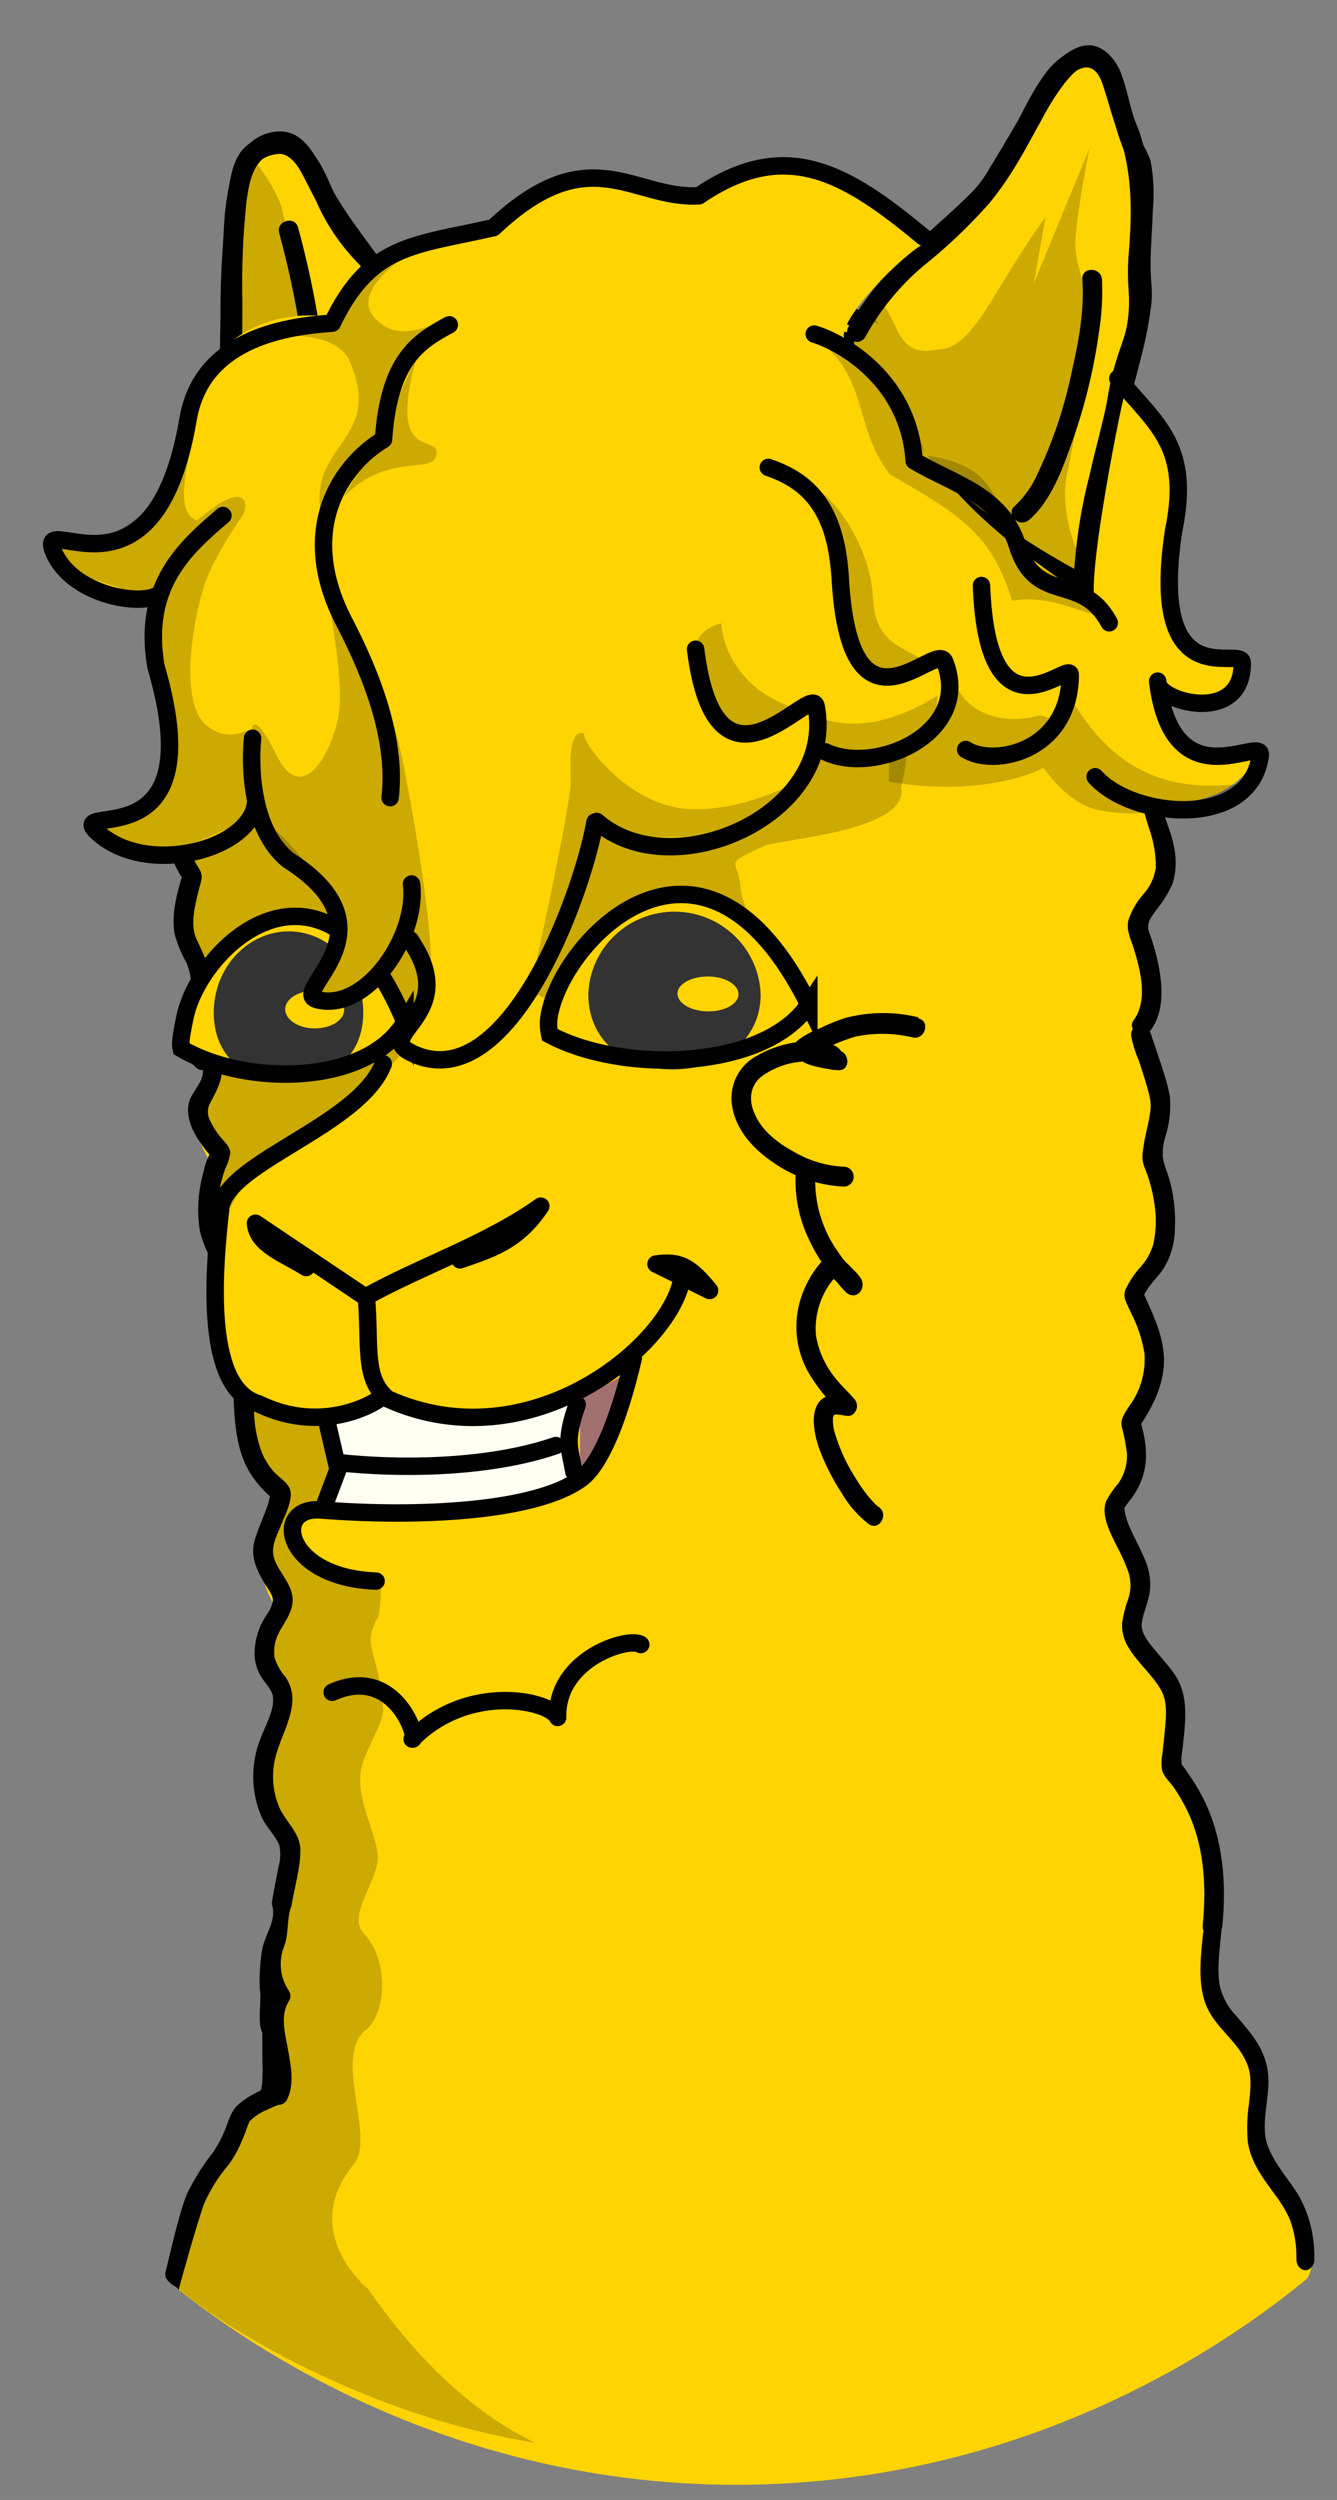 <svg width="23" height="43" viewBox="0 0 23 43" fill="none" xmlns="http://www.w3.org/2000/svg">
<rect x="0" y="0" width="23" height="43" fill="#808080" stroke="none"/>
<path d="M14.518 5.882C15.053 8.738 20.155 10.736 18.717 10.124C18.422 9.761 19.312 6.64 19.312 6.64C19.312 6.64 19.706 5.317 19.632 4.916C19.558 4.515 19.77 2.992 19.578 2.696C19.386 2.4 19.177 1.402 19.108 1.28C19.039 1.159 18.875 0.834 18.578 0.989C18.28 1.144 18.079 1.455 17.971 1.631C17.863 1.808 17.107 3.12 16.949 3.309C16.791 3.498 16.032 4.169 16.032 4.169L14.518 5.882ZM7.064 5.488C6.726 4.918 7.1 5.416 6.644 4.772C6.644 4.772 5.9 4.114 5.648 3.519C5.395 2.925 5.137 2.366 4.68 2.486C4.224 2.607 4.138 2.77 4.038 3.787C3.937 4.804 3.951 7.082 3.951 7.082C3.982 7.075 3.659 7.089 3.887 7.809C4.957 7.042 5.797 6.648 7.064 5.488ZM3.368 12.335C2.796 13.974 3.394 15.752 3.446 17.224C3.071 17.338 3.446 18.049 3.509 18.517C3.186 18.995 3.324 19.477 3.6 19.96C3.406 20.59 3.354 21.23 3.902 21.914C3.72 22.484 3.607 23.039 4.069 23.43C4.11 24.412 4.128 25.421 4.809 25.646C4.578 26.191 4.225 26.671 4.696 27.576C4.507 28.067 4.18 28.538 4.775 29.14C4.618 29.837 4.029 30.252 4.86 31.587L4.849 32.642C4.633 33.237 4.377 33.844 4.497 34.332L4.562 36.069C3.872 36.345 3.346 37.761 2.892 39.238C3.864 40.035 7.55 42.847 12.978 42.736C18.061 42.631 21.478 40.025 22.49 39.19C22.857 38.554 21.885 37.405 21.736 37.218C21.553 35.035 21.305 34.685 20.966 34.385C20.845 32.997 20.797 31.622 20.204 30.141C20.372 29.061 19.803 28.606 19.507 27.921C19.701 26.932 19.387 26.546 19.275 25.92L19.544 24.422C19.956 23.712 19.876 22.942 19.49 22.136C20.285 21.413 19.886 20.603 19.814 19.817C20.064 19.068 19.814 18.37 19.701 17.654C20.171 17.278 19.748 16.619 19.611 16.051C20.297 14.692 19.902 14.229 19.779 13.545C20.014 13.1 20.141 12.352 19.859 12.226L19.24 7.372C16.646 6.006 9.676 2.106 4.326 7.465C4.271 7.449 4.213 7.447 4.157 7.457C3.327 7.622 3.334 10.974 3.368 12.335Z" fill="#FFD401"/>
<path d="M14.354 5.927C14.558 6.982 15.305 7.864 16.085 8.547C16.788 9.155 17.555 9.683 18.373 10.121C18.541 10.213 18.72 10.288 18.884 10.384L19.014 10.072C19.04 10.082 19.084 10.099 19.014 10.072L18.893 10.016C18.881 10.009 18.867 10.003 18.853 9.999C18.809 9.987 18.828 9.967 18.836 10.007C18.856 10.108 18.852 9.996 18.844 10.007C18.836 10.018 18.851 10.041 18.844 9.999C18.844 9.982 18.836 9.966 18.833 9.95C18.829 9.934 18.833 9.977 18.833 9.933C18.833 9.889 18.833 9.85 18.833 9.808C18.833 9.309 18.959 8.803 19.067 8.319C19.232 7.586 19.448 6.869 19.631 6.14C19.71 5.841 19.769 5.537 19.806 5.229C19.833 4.98 19.789 4.807 19.793 4.562C19.793 4.244 19.822 3.926 19.832 3.609C19.858 3.325 19.845 3.04 19.792 2.76C19.755 2.661 19.709 2.566 19.655 2.475C19.598 2.336 19.549 2.193 19.509 2.047C19.431 1.786 19.38 1.511 19.284 1.258C19.188 1.005 18.945 0.724 18.641 0.787C18.277 0.864 18.007 1.251 17.825 1.549C17.553 1.995 17.298 2.451 17.023 2.894C16.934 3.057 16.822 3.205 16.69 3.335C16.484 3.539 16.269 3.733 16.053 3.925L15.915 4.048C15.751 4.194 15.991 4.434 16.155 4.29C16.318 4.145 16.453 4.023 16.6 3.888C16.788 3.732 16.962 3.559 17.117 3.369C17.417 2.928 17.695 2.472 17.949 2.003C18.055 1.803 18.176 1.613 18.312 1.433C18.399 1.328 18.606 1.074 18.763 1.118C18.858 1.145 18.922 1.279 18.963 1.36C18.963 1.371 18.954 1.331 18.963 1.375L18.98 1.426C19.001 1.49 19.018 1.554 19.036 1.618C19.076 1.767 19.117 1.916 19.16 2.064C19.203 2.212 19.254 2.383 19.315 2.537C19.34 2.599 19.366 2.662 19.396 2.721C19.407 2.741 19.419 2.759 19.429 2.777C19.449 2.814 19.429 2.777 19.443 2.804C19.527 3.041 19.491 3.343 19.483 3.589C19.473 3.908 19.449 4.226 19.444 4.545C19.444 4.783 19.481 4.962 19.461 5.186C19.426 5.481 19.369 5.773 19.289 6.06C19.112 6.769 18.901 7.467 18.741 8.18C18.611 8.684 18.526 9.199 18.486 9.718C18.466 9.877 18.489 10.04 18.554 10.187C18.612 10.285 18.75 10.318 18.85 10.362C18.873 10.373 18.897 10.384 18.922 10.393C19.102 10.465 19.214 10.176 19.051 10.081C18.927 10.009 18.791 9.952 18.665 9.885C18.336 9.711 18.015 9.523 17.702 9.323C16.851 8.78 16.025 8.14 15.401 7.335C15.046 6.898 14.798 6.383 14.677 5.831C14.635 5.615 14.309 5.706 14.351 5.922L14.354 5.927Z" fill="black"/>
<path d="M7.209 5.402C7.165 5.328 7.121 5.254 7.082 5.175C7.082 5.167 7.057 5.117 7.065 5.142C7.073 5.167 7.065 5.132 7.065 5.127C7.049 5.074 7.027 5.024 6.997 4.978C6.927 4.856 6.844 4.741 6.751 4.636C6.671 4.554 6.585 4.479 6.503 4.397C6.214 4.121 5.974 3.796 5.796 3.437C5.632 3.068 5.458 2.565 5.076 2.371C4.823 2.242 4.487 2.319 4.269 2.485C4.05 2.65 3.987 2.928 3.945 3.183C3.84 3.929 3.789 4.683 3.793 5.437C3.783 5.988 3.778 6.541 3.782 7.093C3.782 7.119 3.788 7.145 3.8 7.168C3.812 7.191 3.828 7.212 3.849 7.228C3.87 7.244 3.894 7.255 3.919 7.26C3.944 7.265 3.971 7.264 3.996 7.258C4.01 7.253 4.024 7.247 4.038 7.239C4.065 7.222 4.088 7.197 4.102 7.167C4.116 7.137 4.121 7.104 4.117 7.071C4.113 7.038 4.099 7.007 4.078 6.981C4.057 6.956 4.029 6.937 3.998 6.927C3.876 6.892 3.855 6.93 3.801 7.028C3.675 7.255 3.653 7.634 3.723 7.865C3.73 7.89 3.743 7.913 3.76 7.932C3.778 7.952 3.799 7.967 3.823 7.977C3.847 7.987 3.873 7.991 3.899 7.989C3.925 7.988 3.95 7.98 3.972 7.967C4.472 7.607 4.994 7.284 5.502 6.942C6.093 6.542 6.655 6.1 7.183 5.618C7.346 5.471 7.105 5.229 6.944 5.376C6.428 5.847 5.878 6.28 5.299 6.67C4.801 7.012 4.284 7.325 3.801 7.677L4.049 7.778C3.984 7.62 3.964 7.448 3.989 7.279C3.981 7.308 4.005 7.252 4.006 7.25C4.006 7.273 4.017 7.25 3.99 7.265C4.013 7.251 4.024 7.265 3.981 7.265C4.031 7.257 3.901 7.265 3.908 7.265L3.867 6.952L3.906 6.937L4.123 7.088C4.116 6.009 4.106 4.924 4.204 3.844C4.233 3.54 4.237 3.161 4.379 2.883C4.409 2.816 4.46 2.762 4.525 2.729C4.615 2.676 4.718 2.648 4.823 2.647C4.982 2.66 5.096 2.817 5.176 2.942C5.288 3.128 5.385 3.322 5.467 3.523C5.634 3.886 5.861 4.217 6.137 4.504C6.242 4.618 6.351 4.732 6.464 4.834C6.547 4.92 6.621 5.015 6.683 5.118C6.697 5.142 6.712 5.166 6.728 5.188C6.744 5.211 6.751 5.24 6.739 5.207C6.727 5.173 6.739 5.217 6.739 5.227C6.784 5.35 6.845 5.467 6.919 5.574C7.031 5.762 7.323 5.59 7.209 5.402Z" fill="black"/>
<path d="M18.74 2.554L17.785 4.873L17.986 3.734C17.07 4.986 16.755 6.011 16.126 6.011C15.371 6.18 15.474 5.423 15.085 5.129L14.521 5.86C15.175 8.075 16.725 9.097 18.562 10.056L18.724 9.797C18.368 9.342 18.237 8.525 18.375 8.074C18.392 7.942 18.894 5.539 18.894 5.539C18.894 5.539 18.48 4.633 18.498 4.162C18.516 3.69 18.74 2.554 18.74 2.554ZM4.364 2.789C4.356 2.789 4.351 2.796 4.349 2.809C3.929 3.777 3.966 7.781 3.989 7.685C4.127 7.55 4.279 7.443 4.437 7.348C4.612 7.243 4.795 7.044 4.974 6.945C5.178 6.832 5.489 6.596 5.665 6.426C5.546 5.977 4.924 3.935 4.853 3.608C4.794 3.335 4.435 2.787 4.364 2.789ZM6.294 34.917C6.616 34.659 6.73 33.765 6.251 33.246C5.956 32.926 6.568 32.286 6.495 31.859C6.426 31.457 6.177 31.003 6.197 30.571C6.216 30.157 6.543 29.8 6.593 29.417C6.511 28.326 6.201 28.35 6.511 27.8C6.685 26.919 6.234 26.131 6.312 25.636C6.862 25.067 7.505 24.649 6.55 23.51C6.479 23.442 6.651 22.972 6.354 22.787C5.79 22.437 5.517 20.011 5.804 19.442C5.951 19.152 6.932 18.064 7.418 17.625C7.566 17.493 7.566 17.344 7.663 17.217C8.398 16.827 9.507 16.982 9.958 17.624C10.122 17.775 11.125 17.65 11.353 17.624C11.642 17.593 13.107 17.458 13.326 17.245C13.582 16.997 12.774 15.764 12.74 15.261C12.706 14.757 12.394 14.896 13.181 14.535C13.762 14.4 15.582 14.253 15.507 13.568C15.442 13.597 15.791 12.847 15.427 12.224C14.186 10.077 3.25 7.431 3.436 12.242C3.085 12.624 3.197 14.848 3.199 14.618C3.199 14.33 2.943 15.802 3.593 16.815C3.706 17 3.351 17.221 3.316 17.437C3.259 17.796 3.57 18.053 3.584 18.374C3.597 18.648 3.347 18.889 3.375 19.172C3.398 19.399 3.713 19.542 3.713 19.764C3.713 20.177 3.52 20.536 3.481 20.972C3.436 21.47 4.011 21.894 4.044 21.883C4.359 21.821 3.741 22.472 3.785 22.823C3.823 23.124 4.095 23.324 4.134 23.609C4.176 23.929 4.15 24.65 4.269 24.961C4.375 25.24 4.208 25.224 4.645 25.51C5.083 25.796 4.431 26.421 4.468 26.876C4.486 27.11 4.72 27.251 4.741 27.462C4.769 27.732 4.441 28.044 4.456 28.363C4.47 28.657 4.762 28.888 4.771 29.145C4.782 29.512 4.451 29.893 4.439 30.284C4.422 30.833 4.742 31.233 4.862 31.736C4.944 32.088 5.057 32.432 4.851 32.734C4.644 33.036 4.801 32.881 4.512 33.63C4.512 33.63 4.455 34.649 4.57 35.82C4.435 36.311 4.444 36.176 4.444 36.176L3.904 36.586L3.746 37.383C3.605 37.352 2.836 38.58 2.891 39.215C3.812 40.067 6.395 41.574 9.205 42.015C8.161 41.52 7.168 40.583 6.337 39.376C6.337 39.376 5.118 38.395 6.09 37.221C6.467 36.766 5.718 35.375 6.294 34.913V34.917Z" fill="black" fill-opacity="0.2"/>
<path d="M5.498 5.639C5.406 5.058 5.283 4.483 5.129 3.916C5.075 3.704 4.748 3.794 4.803 4.007C4.957 4.574 5.08 5.148 5.171 5.729C5.184 5.772 5.213 5.807 5.252 5.829C5.291 5.85 5.337 5.855 5.379 5.843C5.422 5.83 5.458 5.801 5.48 5.762C5.502 5.723 5.508 5.677 5.498 5.633V5.639Z" fill="black"/>
<path d="M6.764 4.801C6.442 4.286 6.037 3.828 5.737 3.299C5.521 2.915 5.319 2.216 4.766 2.262C4.315 2.301 4.073 2.659 3.97 3.068C3.832 3.62 3.837 4.207 3.834 4.776C3.828 5.564 3.843 6.353 3.766 7.138C3.745 7.357 4.083 7.356 4.104 7.138C4.168 6.497 4.169 5.851 4.17 5.202C4.156 4.634 4.178 4.066 4.236 3.5C4.277 3.195 4.328 2.807 4.63 2.658C4.667 2.634 4.709 2.618 4.753 2.611C4.797 2.605 4.842 2.608 4.885 2.621C4.928 2.633 4.967 2.655 5.001 2.684C5.035 2.713 5.062 2.749 5.081 2.79C5.208 2.99 5.306 3.211 5.419 3.418C5.725 3.971 6.144 4.444 6.478 4.979C6.59 5.164 6.887 4.992 6.77 4.807L6.764 4.801Z" fill="black"/>
<path d="M17.697 8.948C18.081 8.626 18.281 8.056 18.443 7.601C18.662 6.987 18.817 6.353 18.906 5.708C18.954 5.41 18.971 5.107 18.957 4.806C18.94 4.588 18.602 4.586 18.619 4.806C18.658 5.343 18.552 5.894 18.433 6.415C18.309 7.009 18.115 7.587 17.855 8.135C17.763 8.35 17.627 8.544 17.457 8.704C17.29 8.844 17.53 9.086 17.697 8.946V8.948Z" fill="black"/>
<path d="M11.91 4.59C11.426 4.377 10.756 4.443 10.219 4.493C9.496 4.561 8.775 4.696 8.069 4.897C7.74 4.983 7.419 5.1 7.111 5.245C6.891 5.356 7.02 5.669 7.242 5.557C7.786 5.285 8.401 5.141 8.989 5.023C9.656 4.876 10.332 4.802 11.003 4.8C11.263 4.791 11.657 4.784 11.89 4.87C12.101 4.964 12.119 4.684 11.908 4.591L11.91 4.59Z" fill="black"/>
<path d="M15.127 5.592C14.743 5.219 14.082 5.041 13.553 4.895C12.841 4.699 12.107 4.567 11.362 4.502C11.018 4.465 10.669 4.46 10.323 4.485C10.073 4.51 10.082 4.848 10.334 4.823C10.951 4.764 11.588 4.849 12.19 4.949C12.878 5.051 13.548 5.224 14.186 5.463C14.437 5.548 14.524 5.513 14.714 5.677C14.881 5.84 15.054 5.493 14.887 5.331L15.127 5.592Z" fill="black"/>
<path d="M18.928 10.051C18.88 9.567 18.966 9.063 19.04 8.587C19.124 8.077 19.234 7.573 19.351 7.071C19.41 6.811 19.443 6.548 19.523 6.292C19.577 6.118 19.647 5.95 19.691 5.771C19.74 5.562 19.762 5.347 19.755 5.132C19.755 4.976 19.726 4.819 19.726 4.663C19.726 4.465 19.762 4.261 19.772 4.062C19.808 3.419 19.799 2.736 19.547 2.134C19.391 1.766 19.361 1.276 19.072 0.98C18.725 0.621 18.241 0.921 17.999 1.243C17.643 1.715 17.443 2.293 17.124 2.79C16.756 3.359 16.268 3.815 15.753 4.243C15.282 4.626 14.888 5.097 14.591 5.629C14.571 5.668 14.566 5.714 14.578 5.756C14.59 5.799 14.617 5.835 14.655 5.857C14.693 5.879 14.738 5.886 14.78 5.876C14.823 5.865 14.86 5.838 14.883 5.801C15.135 5.339 15.469 4.928 15.868 4.588C16.275 4.264 16.655 3.905 17.002 3.515C17.413 3.025 17.694 2.473 17.991 1.909C18.089 1.702 18.216 1.509 18.367 1.336C18.462 1.238 18.639 1.109 18.781 1.181C18.923 1.254 18.969 1.455 19.012 1.586C19.074 1.779 19.125 1.98 19.196 2.169C19.427 2.738 19.471 3.326 19.444 3.94C19.437 4.112 19.425 4.282 19.41 4.456C19.4 4.641 19.402 4.827 19.416 5.012C19.432 5.221 19.419 5.432 19.38 5.638C19.343 5.804 19.279 5.963 19.227 6.124C19.151 6.356 19.093 6.594 19.055 6.835C19.016 7.083 18.942 7.329 18.893 7.577C18.83 7.869 18.774 8.163 18.725 8.46C18.639 8.977 18.539 9.53 18.589 10.055C18.611 10.271 18.949 10.274 18.928 10.055V10.051Z" fill="black"/>
<path d="M3.175 12.426C3.196 12.654 3.108 12.889 3.038 13.109C2.948 13.351 2.881 13.602 2.839 13.857C2.79 14.329 2.915 14.803 3.191 15.187L3.147 15.02C3.048 15.351 2.944 15.715 3.003 16.064C3.05 16.237 3.119 16.404 3.208 16.56C3.244 16.645 3.268 16.733 3.28 16.824C3.294 16.938 3.234 16.968 3.181 17.077C3.135 17.17 3.1 17.267 3.076 17.367C3.036 17.543 3.042 17.725 3.092 17.898C3.142 18.07 3.235 18.227 3.361 18.353C3.515 18.51 3.754 18.267 3.6 18.111C3.533 18.046 3.479 17.967 3.442 17.88C3.405 17.793 3.385 17.699 3.385 17.604C3.389 17.481 3.419 17.36 3.473 17.25C3.536 17.116 3.635 17.022 3.622 16.868C3.599 16.592 3.489 16.39 3.378 16.148C3.253 15.872 3.378 15.477 3.458 15.163C3.495 15.016 3.436 14.967 3.368 14.847C3.311 14.739 3.268 14.624 3.241 14.505C3.185 14.316 3.178 14.116 3.187 13.919C3.224 13.41 3.557 12.946 3.509 12.426C3.491 12.208 3.153 12.207 3.171 12.426H3.175Z" fill="black"/>
<path d="M3.901 6.986C3.887 7.214 3.765 7.434 3.663 7.641C3.538 7.867 3.435 8.105 3.356 8.351C3.236 8.81 3.29 9.297 3.506 9.718L3.487 9.547C3.34 9.859 3.183 10.204 3.189 10.557C3.21 10.736 3.253 10.911 3.318 11.079C3.341 11.168 3.351 11.259 3.35 11.351C3.347 11.465 3.283 11.486 3.214 11.586C3.156 11.671 3.106 11.762 3.067 11.858C3.002 12.025 2.981 12.206 3.004 12.384C3.028 12.562 3.096 12.731 3.203 12.874C3.331 13.053 3.604 12.848 3.475 12.671C3.418 12.596 3.376 12.51 3.353 12.419C3.329 12.327 3.495 12.478 3.508 12.384C3.36 12.075 3.407 11.902 3.477 11.801C3.56 11.677 3.672 11.6 3.682 11.444C3.7 11.168 3.621 10.953 3.548 10.696C3.465 10.405 3.648 10.033 3.774 9.734C3.832 9.594 3.78 9.537 3.731 9.409C3.691 9.294 3.666 9.174 3.656 9.052C3.63 8.856 3.652 8.658 3.691 8.464C3.743 8.232 3.912 8.11 3.937 7.983C3.965 7.835 3.848 7.684 3.879 7.406C3.879 7.118 3.911 6.766 3.897 6.985L3.901 6.986Z" fill="black"/>
<path d="M13.689 20.16C13.664 20.564 13.744 20.967 13.921 21.33C14.004 21.51 14.107 21.68 14.229 21.836C14.287 21.909 14.348 21.979 14.414 22.045C14.441 22.079 14.474 22.107 14.511 22.13C14.544 22.144 14.511 22.171 14.511 22.099L14.595 21.951H14.764C14.813 21.974 14.777 21.959 14.75 21.928C14.723 21.897 14.695 21.861 14.665 21.828C14.606 21.755 14.536 21.692 14.457 21.642C14.411 21.612 14.357 21.599 14.303 21.604C14.249 21.61 14.198 21.634 14.159 21.672C14.039 21.802 13.939 21.951 13.864 22.112C13.74 22.366 13.685 22.649 13.704 22.931C13.724 23.214 13.818 23.486 13.977 23.719C14.083 23.883 14.206 24.036 14.343 24.175C14.372 24.214 14.406 24.25 14.444 24.28C14.388 24.25 14.49 24.176 14.519 24.136C14.621 23.998 14.643 24.017 14.537 23.997C14.485 23.988 14.432 23.983 14.379 23.985C13.871 24.011 13.979 24.617 14.102 24.942C14.202 25.205 14.331 25.457 14.486 25.692C14.605 25.895 14.761 26.073 14.946 26.216C15.127 26.339 15.296 26.043 15.117 25.921C15.09 25.903 15.065 25.881 15.043 25.857C15.004 25.817 14.966 25.774 14.931 25.731C14.854 25.634 14.783 25.533 14.72 25.427C14.57 25.195 14.453 24.944 14.371 24.681C14.34 24.59 14.326 24.494 14.328 24.397C14.331 24.374 14.339 24.351 14.351 24.331C14.341 24.349 14.351 24.331 14.373 24.331C14.385 24.329 14.396 24.329 14.407 24.331C14.428 24.332 14.45 24.334 14.47 24.338C14.537 24.347 14.596 24.37 14.659 24.338C14.682 24.323 14.702 24.302 14.716 24.278C14.731 24.254 14.739 24.227 14.742 24.199C14.744 24.171 14.74 24.142 14.729 24.116C14.719 24.09 14.703 24.066 14.682 24.047C14.579 23.927 14.457 23.82 14.361 23.693C14.194 23.486 14.083 23.238 14.037 22.975C14.021 22.799 14.04 22.621 14.093 22.452C14.146 22.284 14.232 22.127 14.345 21.993C14.366 21.97 14.386 21.945 14.403 21.919C14.432 21.863 14.354 21.942 14.322 21.952C14.289 21.962 14.28 21.928 14.306 21.962C14.315 21.975 14.376 22.028 14.404 22.058C14.45 22.119 14.501 22.176 14.555 22.23C14.727 22.377 14.902 22.175 14.817 22.002C14.765 21.921 14.7 21.85 14.625 21.791C14.545 21.71 14.473 21.621 14.411 21.526C14.134 21.134 13.998 20.657 14.027 20.176C14.049 19.958 13.71 19.959 13.689 20.176V20.16Z" fill="black"/>
<path d="M15.803 17.499C15.388 17.397 14.955 17.4 14.542 17.509C14.39 17.558 14.242 17.618 14.099 17.69C13.966 17.738 13.841 17.806 13.727 17.892C13.523 18.089 13.767 18.27 13.953 18.323C14.104 18.366 14.259 18.394 14.415 18.407C14.635 18.427 14.626 18.092 14.415 18.065C14.391 18.065 14.367 18.065 14.343 18.058L14.512 18.229C14.512 17.945 14.156 17.904 13.948 17.908C13.624 17.911 13.306 17.997 13.024 18.158C12.878 18.234 12.759 18.352 12.681 18.498C12.603 18.643 12.57 18.809 12.587 18.974C12.636 19.4 12.926 19.732 13.264 19.969C13.63 20.235 14.066 20.389 14.517 20.41C14.561 20.41 14.604 20.392 14.636 20.36C14.668 20.328 14.686 20.284 14.686 20.239C14.686 20.194 14.668 20.15 14.636 20.118C14.604 20.086 14.561 20.068 14.517 20.068C14.22 20.054 13.93 19.969 13.672 19.82C13.395 19.671 13.108 19.457 12.982 19.158C12.879 18.93 12.895 18.684 13.095 18.519C13.291 18.376 13.522 18.288 13.763 18.263C13.869 18.248 13.976 18.245 14.082 18.254C14.105 18.254 14.126 18.263 14.149 18.267C14.171 18.272 14.211 18.28 14.176 18.274C14.209 18.274 14.186 18.288 14.183 18.274C14.183 18.274 14.168 18.221 14.168 18.232C14.169 18.277 14.187 18.32 14.219 18.352C14.25 18.384 14.293 18.402 14.337 18.403C14.361 18.403 14.386 18.403 14.409 18.41V18.068C14.4 18.069 14.391 18.069 14.382 18.068C14.337 18.05 14.382 18.068 14.343 18.068C14.271 18.057 14.2 18.044 14.129 18.028L14.016 18.001C14 17.995 13.983 17.991 13.969 17.984C13.954 17.977 13.98 17.977 13.955 17.984C13.93 17.991 13.955 17.948 13.955 17.984C13.964 17.993 13.971 18.004 13.975 18.017C13.979 18.029 13.979 18.043 13.976 18.056C13.984 18.073 13.986 18.092 13.982 18.111C13.978 18.129 13.968 18.146 13.954 18.158C13.954 18.158 13.954 18.158 13.966 18.151C13.993 18.142 14.018 18.13 14.042 18.115C14.257 17.995 14.483 17.9 14.718 17.829C15.044 17.762 15.381 17.767 15.705 17.845C15.917 17.888 16.008 17.558 15.795 17.516L15.803 17.499Z" fill="black"/>
<path d="M5.012 32.791C5.062 32.479 5.162 32.158 5.168 31.84C5.173 31.522 4.908 31.338 4.797 31.07C4.684 30.792 4.667 30.485 4.746 30.195C4.804 29.978 4.908 29.777 4.971 29.562C5.05 29.306 5.066 29.075 4.912 28.846C4.829 28.751 4.765 28.641 4.726 28.521C4.703 28.389 4.721 28.254 4.775 28.132C4.864 27.929 5.035 27.756 5.035 27.519C5.035 27.263 4.809 27.057 4.724 26.829C4.64 26.601 4.771 26.402 4.847 26.203C4.91 26.044 5.044 25.796 4.989 25.616C4.954 25.502 4.779 25.396 4.7 25.303C4.622 25.212 4.558 25.109 4.51 24.999C4.423 24.772 4.376 24.532 4.37 24.289C4.36 24.147 4.355 24.002 4.348 23.858C4.352 23.701 4.337 23.544 4.305 23.39C4.231 23.139 3.961 22.971 3.967 22.696C3.969 22.541 4.016 22.391 4.101 22.263C4.175 22.149 4.305 22.064 4.232 21.914C4.195 21.854 4.154 21.797 4.108 21.744C4.021 21.631 3.943 21.511 3.874 21.386C3.713 21.08 3.722 20.695 3.799 20.361C3.819 20.276 3.844 20.191 3.872 20.109C3.916 20.023 3.946 19.93 3.962 19.834C3.962 19.738 3.883 19.665 3.826 19.596C3.737 19.497 3.664 19.385 3.609 19.264C3.587 19.221 3.576 19.172 3.576 19.123C3.576 19.075 3.587 19.026 3.609 18.983C3.742 18.736 3.91 18.443 3.758 18.166C3.652 17.974 3.36 18.146 3.466 18.338C3.572 18.531 3.314 18.766 3.261 18.926C3.181 19.17 3.298 19.441 3.436 19.638C3.494 19.727 3.56 19.812 3.633 19.889C3.671 19.929 3.633 19.896 3.633 19.895L3.64 19.905C3.622 19.825 3.606 19.819 3.592 19.886C3.55 19.967 3.52 20.055 3.504 20.146C3.408 20.475 3.385 20.823 3.437 21.163C3.499 21.43 3.622 21.68 3.797 21.89C3.824 21.927 3.893 22.06 3.935 22.078V21.919L3.907 21.952C3.878 21.983 3.852 22.018 3.829 22.055C3.781 22.126 3.741 22.202 3.71 22.282C3.646 22.424 3.618 22.579 3.63 22.734C3.641 22.889 3.69 23.038 3.774 23.168C3.846 23.259 3.91 23.356 3.967 23.458C4.024 23.583 4.004 23.767 4.011 23.905C4.036 24.418 4.042 24.971 4.349 25.406C4.419 25.506 4.498 25.598 4.586 25.682C4.613 25.71 4.643 25.736 4.674 25.761L4.659 25.693C4.659 25.712 4.659 25.715 4.659 25.701C4.64 25.748 4.627 25.796 4.62 25.846C4.549 26.065 4.445 26.273 4.381 26.494C4.303 26.758 4.41 26.994 4.542 27.22C4.591 27.304 4.689 27.418 4.695 27.52C4.683 27.61 4.647 27.695 4.593 27.766C4.452 27.971 4.377 28.215 4.379 28.464C4.384 28.608 4.429 28.747 4.509 28.865C4.57 28.96 4.679 29.066 4.695 29.181C4.726 29.409 4.567 29.68 4.489 29.884C4.378 30.155 4.336 30.45 4.366 30.741C4.385 30.929 4.435 31.112 4.515 31.282C4.597 31.444 4.74 31.575 4.806 31.743C4.831 31.869 4.825 31.999 4.788 32.121C4.753 32.316 4.711 32.51 4.68 32.705C4.647 32.92 4.972 33.013 5.006 32.796L5.012 32.791Z" fill="black"/>
<path d="M19.458 17.811C19.486 17.957 19.53 18.101 19.59 18.238C19.657 18.443 19.727 18.649 19.776 18.858C19.8 18.958 19.803 19.062 19.782 19.162C19.755 19.357 19.692 19.546 19.67 19.741C19.654 19.818 19.65 19.897 19.659 19.974C19.68 20.077 19.735 20.182 19.764 20.283C19.822 20.468 19.86 20.659 19.877 20.852C19.892 21.036 19.88 21.22 19.841 21.399C19.797 21.552 19.717 21.692 19.608 21.807C19.518 21.908 19.443 22.021 19.382 22.142C19.361 22.175 19.348 22.214 19.345 22.253C19.341 22.293 19.347 22.333 19.362 22.37C19.387 22.439 19.425 22.507 19.455 22.577C19.57 22.797 19.649 23.035 19.689 23.281C19.708 23.545 19.649 23.81 19.52 24.04C19.45 24.176 19.269 24.359 19.294 24.518C19.336 24.679 19.368 24.843 19.389 25.009C19.394 25.187 19.343 25.363 19.242 25.511C19.16 25.605 19.089 25.708 19.03 25.818C18.934 26.065 19.108 26.381 19.215 26.598C19.295 26.744 19.362 26.897 19.417 27.054C19.462 27.205 19.458 27.367 19.405 27.515C19.356 27.649 19.322 27.788 19.303 27.929C19.298 28.078 19.34 28.226 19.423 28.35C19.582 28.613 19.827 28.806 19.979 29.078C20.091 29.282 20.058 29.561 20.037 29.785C20.026 29.913 20.01 30.039 19.997 30.167C19.978 30.258 19.977 30.352 19.991 30.445C20.019 30.558 20.136 30.661 20.2 30.753C20.272 30.86 20.338 30.972 20.397 31.087C20.718 31.714 20.758 32.431 20.69 33.123C20.67 33.342 21.008 33.341 21.028 33.123C21.099 32.39 21.042 31.643 20.718 30.973C20.654 30.842 20.582 30.715 20.501 30.594C20.462 30.537 20.423 30.48 20.388 30.427C20.368 30.398 20.346 30.37 20.323 30.343C20.278 30.3 20.336 30.357 20.323 30.375C20.328 30.337 20.328 30.299 20.323 30.261C20.323 30.2 20.336 30.137 20.343 30.076C20.36 29.925 20.378 29.774 20.386 29.62C20.402 29.306 20.371 29.024 20.183 28.765C20.07 28.609 19.937 28.47 19.818 28.319C19.726 28.205 19.62 28.064 19.642 27.908C19.67 27.727 19.755 27.557 19.78 27.374C19.802 27.181 19.77 26.986 19.689 26.81C19.616 26.63 19.518 26.461 19.44 26.283C19.4 26.198 19.37 26.108 19.352 26.016C19.352 26 19.336 25.902 19.337 25.959C19.337 25.926 19.337 25.959 19.337 25.946C19.374 25.887 19.415 25.831 19.459 25.778C19.528 25.687 19.584 25.587 19.627 25.481C19.77 25.139 19.717 24.761 19.609 24.417L19.592 24.549C19.844 24.179 20.059 23.752 20.019 23.286C19.986 22.895 19.804 22.54 19.645 22.187L19.662 22.32C19.732 22.128 19.902 21.987 20.015 21.822C20.14 21.619 20.207 21.385 20.211 21.145C20.226 20.875 20.199 20.604 20.132 20.342C20.098 20.203 20.035 20.069 20.006 19.93C19.993 19.799 20.009 19.666 20.051 19.542C20.119 19.321 20.144 19.089 20.125 18.858C20.1 18.725 20.066 18.594 20.024 18.465C19.976 18.311 19.925 18.158 19.874 18.01C19.856 17.954 19.837 17.896 19.817 17.842C19.809 17.817 19.79 17.719 19.799 17.807C19.778 17.59 19.44 17.587 19.461 17.807L19.458 17.811Z" fill="#229AC0"/>
<path d="M4.686 32.765C4.743 33.053 4.603 33.184 4.521 33.483C4.48 33.64 4.448 34.087 4.474 34.246C4.5 34.406 4.424 34.821 4.513 34.956V35.301C4.513 35.647 4.523 35.757 4.57 36.05C4.609 36.286 4.75 35.709 4.636 35.939L4.783 35.853C4.397 35.257 4.57 35.762 4.485 35.957C4.352 36.017 4.228 36.093 4.114 36.185C3.982 36.299 3.947 36.432 3.889 36.588C3.833 36.738 3.76 36.88 3.671 37.013C3.496 37.234 3.345 37.473 3.22 37.727C3.081 38.056 2.929 38.76 2.841 39.105C2.841 39.278 3.072 39.336 3.072 39.393C3.15 39.086 3.399 38.221 3.504 37.923C3.61 37.674 3.753 37.444 3.929 37.239C4.001 37.142 4.062 37.039 4.114 36.93C4.152 36.848 4.187 36.763 4.22 36.679C4.24 36.613 4.265 36.548 4.294 36.486C4.381 36.4 4.484 36.333 4.597 36.288C4.643 36.266 4.689 36.243 4.738 36.224C4.754 36.217 4.774 36.212 4.789 36.204C4.847 36.204 4.805 36.196 4.789 36.204C4.819 36.205 4.848 36.197 4.874 36.182C4.899 36.168 4.92 36.146 4.935 36.12C5.069 35.849 5.006 35.541 4.955 35.257C4.908 34.995 4.811 34.657 4.972 34.418C4.988 34.392 4.996 34.363 4.996 34.332C4.996 34.302 4.988 34.272 4.972 34.246C4.899 34.139 4.852 34.016 4.836 33.887C4.819 33.757 4.834 33.626 4.878 33.504C4.976 33.271 4.928 32.996 5.01 32.788C4.974 32.592 4.89 32.83 4.878 32.788C4.867 32.745 4.978 32.541 4.94 32.518C4.903 32.496 5.086 32.581 5.043 32.591C5.001 32.601 4.964 32.628 4.94 32.666L4.686 32.765Z" fill="black"/>
<path d="M19.729 12.19C19.726 12.49 19.738 12.864 19.665 13.18C19.626 13.319 19.61 13.464 19.617 13.609C19.647 13.83 19.699 14.048 19.771 14.259C19.846 14.471 19.884 14.693 19.884 14.918C19.86 15.096 19.781 15.262 19.658 15.393C19.548 15.52 19.464 15.669 19.411 15.83C19.372 16.004 19.452 16.152 19.504 16.314C19.617 16.683 19.754 17.203 19.504 17.544C19.373 17.721 19.666 17.886 19.796 17.717C20.033 17.399 19.999 16.954 19.927 16.587C19.888 16.4 19.835 16.216 19.769 16.037C19.712 15.883 19.799 15.779 19.89 15.653C20.006 15.513 20.102 15.356 20.175 15.189C20.235 14.982 20.241 14.762 20.193 14.552C20.13 14.182 19.844 13.746 19.959 13.4C20.132 13.054 19.958 12.846 20.017 12.478C19.786 11.729 19.436 11.851 19.613 12.075L19.729 12.19Z" fill="black"/>
<path d="M19.106 6.998C19.156 7.351 19.008 7.766 18.973 8.15C18.95 8.32 18.955 8.493 18.989 8.662C19.064 8.916 19.166 9.162 19.291 9.397C19.419 9.631 19.504 9.885 19.543 10.148C19.544 10.362 19.477 10.571 19.35 10.746C19.238 10.916 19.419 11.185 19.383 11.383C19.365 11.595 19.232 11.671 19.322 11.855C19.524 12.267 19.844 12.824 19.671 13.285C19.864 13.675 19.793 13.669 19.922 13.448C20.156 13.032 20.038 12.516 19.886 12.099C19.806 11.886 19.783 11.005 19.671 10.807C19.649 10.309 19.583 11.143 19.671 10.979C19.788 10.793 19.885 10.623 19.945 10.414C19.983 10.16 19.952 9.901 19.857 9.664C19.715 9.241 19.29 8.781 19.371 8.355C19.522 7.918 19.458 7.47 19.465 7.028C19.341 6.701 19.108 6.744 19.104 7.004L19.106 6.998Z" fill="black"/>
<path d="M19.458 17.811C19.486 17.958 19.53 18.101 19.59 18.238C19.657 18.443 19.727 18.649 19.776 18.859C19.8 18.958 19.803 19.062 19.782 19.163C19.755 19.358 19.692 19.547 19.67 19.741C19.654 19.818 19.65 19.897 19.659 19.975C19.68 20.077 19.735 20.182 19.764 20.284C19.822 20.469 19.86 20.66 19.877 20.853C19.892 21.036 19.88 21.22 19.841 21.4C19.797 21.553 19.717 21.693 19.608 21.807C19.518 21.909 19.443 22.021 19.382 22.142C19.361 22.176 19.348 22.214 19.345 22.254C19.341 22.293 19.347 22.333 19.362 22.37C19.387 22.439 19.425 22.508 19.455 22.577C19.57 22.798 19.649 23.035 19.689 23.281C19.708 23.546 19.649 23.81 19.52 24.041C19.45 24.176 19.269 24.36 19.294 24.518C19.336 24.68 19.368 24.843 19.389 25.009C19.394 25.188 19.343 25.364 19.242 25.511C19.16 25.605 19.089 25.708 19.03 25.819C18.934 26.066 19.108 26.381 19.215 26.599C19.295 26.745 19.362 26.897 19.417 27.054C19.462 27.206 19.458 27.367 19.405 27.516C19.356 27.649 19.322 27.788 19.303 27.929C19.298 28.079 19.34 28.227 19.423 28.351C19.582 28.614 19.827 28.806 19.979 29.078C20.091 29.282 20.058 29.561 20.037 29.786C20.026 29.913 20.01 30.04 19.997 30.167C19.978 30.259 19.977 30.353 19.991 30.445C20.019 30.559 20.136 30.661 20.2 30.754C20.272 30.861 20.338 30.972 20.397 31.087C20.718 31.715 20.758 32.431 20.69 33.124C20.67 33.342 21.008 33.341 21.028 33.124C21.099 32.39 21.042 31.643 20.718 30.974C20.654 30.842 20.582 30.715 20.501 30.594C20.462 30.537 20.423 30.48 20.388 30.428C20.368 30.399 20.346 30.37 20.323 30.344C20.278 30.3 20.336 30.357 20.323 30.375C20.328 30.338 20.328 30.299 20.323 30.262C20.323 30.2 20.336 30.137 20.343 30.076C20.36 29.926 20.378 29.774 20.386 29.62C20.402 29.306 20.371 29.025 20.183 28.765C20.07 28.609 19.937 28.47 19.818 28.32C19.726 28.206 19.62 28.065 19.642 27.909C19.67 27.727 19.755 27.558 19.78 27.375C19.802 27.182 19.77 26.986 19.689 26.811C19.616 26.631 19.518 26.461 19.44 26.283C19.4 26.198 19.37 26.109 19.352 26.017C19.352 26.001 19.336 25.903 19.337 25.96C19.337 25.927 19.337 25.96 19.337 25.946C19.374 25.888 19.415 25.832 19.459 25.779C19.528 25.688 19.584 25.588 19.627 25.482C19.77 25.14 19.717 24.762 19.609 24.418L19.592 24.55C19.844 24.18 20.059 23.753 20.019 23.287C19.986 22.895 19.804 22.541 19.645 22.188L19.662 22.32C19.732 22.129 19.902 21.987 20.015 21.822C20.14 21.619 20.207 21.385 20.211 21.146C20.226 20.876 20.199 20.605 20.132 20.343C20.098 20.204 20.035 20.07 20.006 19.93C19.993 19.799 20.009 19.667 20.051 19.542C20.119 19.321 20.144 19.089 20.125 18.859C20.1 18.726 20.066 18.594 20.024 18.466C19.976 18.311 19.925 18.158 19.874 18.01C19.856 17.954 19.837 17.896 19.817 17.843C19.809 17.818 19.79 17.72 19.799 17.808C19.778 17.59 19.44 17.588 19.461 17.808L19.458 17.811Z" fill="black"/>
<path d="M20.697 33.239C20.651 33.697 20.581 34.239 20.82 34.634C21.01 34.956 21.351 35.179 21.474 35.556C21.538 35.751 21.507 35.98 21.486 36.181C21.455 36.394 21.447 36.611 21.464 36.826C21.509 37.193 21.748 37.494 21.941 37.76C22.038 37.885 22.121 38.025 22.189 38.175C22.269 38.39 22.308 38.624 22.302 38.86C22.302 38.91 22.318 38.958 22.347 38.993C22.376 39.028 22.415 39.048 22.456 39.048C22.497 39.048 22.536 39.028 22.565 38.993C22.594 38.958 22.61 38.91 22.61 38.86C22.619 38.468 22.523 38.082 22.338 37.76C22.17 37.484 21.955 37.26 21.824 36.95C21.661 36.575 21.849 36.104 21.817 35.7C21.782 35.252 21.518 34.97 21.268 34.674C21.133 34.54 21.033 34.36 20.983 34.156C20.931 33.859 20.983 33.531 21.01 33.232C21.034 32.994 20.726 32.995 20.701 33.232L20.697 33.239Z" fill="black"/>
<path d="M6.967 17.579C6.316 18.676 4.209 18.747 3.098 18.089C2.85 17.096 5.212 13.651 6.967 17.579ZM13.915 17.274C13.164 18.404 10.736 18.477 9.457 17.799C9.17 16.775 11.892 13.229 13.915 17.274Z" fill="#FFD401"/>
<path d="M3.677 17.403C3.669 18.177 4.227 18.602 4.937 18.612C5.647 18.621 6.241 18.207 6.249 17.435C6.257 16.663 5.688 16.029 4.981 16.02C4.274 16.013 3.684 16.631 3.677 17.403ZM10.121 17.092C10.113 17.89 10.739 18.387 11.557 18.395C12.376 18.403 13.076 17.92 13.085 17.124C13.079 16.742 12.922 16.378 12.648 16.108C12.374 15.839 12.005 15.685 11.618 15.681C11.232 15.677 10.859 15.822 10.579 16.086C10.3 16.349 10.135 16.711 10.121 17.092Z" fill="#333333"/>
<path d="M6.967 17.579C6.316 18.676 4.226 18.688 3.116 18.035C3.089 17.927 3.149 17.663 3.179 17.511C3.426 16.258 5.587 14.261 6.967 17.584V17.579ZM13.914 17.274C13.164 18.404 10.736 18.477 9.457 17.799C9.427 17.665 9.429 17.526 9.464 17.393C9.75 16.099 12.115 13.666 13.914 17.279V17.274Z" stroke="black" stroke-width="0.3" stroke-miterlimit="15.12"/>
<path d="M4.906 17.359C4.906 17.538 5.13 17.687 5.41 17.689C5.69 17.691 5.918 17.55 5.921 17.371C5.923 17.192 5.697 17.044 5.417 17.041C5.137 17.037 4.907 17.18 4.906 17.359ZM11.654 17.09C11.654 17.256 11.885 17.393 12.176 17.396C12.468 17.4 12.703 17.267 12.704 17.101C12.705 16.935 12.474 16.798 12.183 16.796C11.893 16.794 11.655 16.925 11.654 17.09Z" fill="#FFD401"/>
<path d="M6.506 18.778C5.986 18.818 4.499 19.917 4.241 20.312C3.394 21.61 3.739 21.565 3.664 21.965C3.992 22.894 3.329 24.097 5.373 24.323C6.058 24.664 5.834 25.724 5.718 25.843C5.465 26.09 4.855 26.147 5.217 26.698C10.887 29.403 13.107 24.357 12.034 21.254C11.249 19.28 8.242 18.647 6.506 18.778Z" fill="#FFD401"/>
<path d="M10.681 23.681C10.748 23.823 10.158 25.39 9.977 25.287V24.06L10.681 23.681Z" fill="#A37070"/>
<path d="M5.534 24.483L5.743 25.281L5.58 26.034C7.133 26.261 9.022 26.043 9.851 25.536L9.875 24.007C8.59 24.663 7.581 24.454 6.61 24.134C6.238 24.347 5.877 24.491 5.534 24.483Z" fill="#FFFFF2"/>
<path d="M9.873 25.318C9.797 24.885 9.708 24.794 9.929 24.16M5.6 25.843L5.815 25.274L5.608 24.383M5.807 25.155C6.827 25.269 8.386 25.269 9.562 24.864M10.894 23.361C10.608 24.587 10.275 25.23 9.993 25.436C9.209 26.006 7.191 26.104 5.524 25.972C4.667 25.903 4.891 27.141 6.47 27.195M6.304 22.325C6.373 23.164 6.245 23.713 6.671 24.062C9.143 25.173 11.587 23.101 11.736 21.957M5.267 21.802C4.909 21.574 4.423 21.416 4.395 21.04L6.286 22.31C7.22 21.786 8.388 21.399 9.303 20.746C8.886 21.377 8.396 21.497 7.914 21.67M6.593 18.299C6.193 19.349 3.942 19.975 3.8 20.757C3.655 22.009 3.539 23.877 4.446 24.145C5.576 24.697 6.504 24.102 6.58 24.02M5.714 29.108C6.814 28.614 7.218 29.957 7.09 29.913C8.062 28.93 9.476 29.256 9.593 29.54C9.565 28.515 10.835 28.147 11.023 28.287M11.285 21.742C11.698 21.685 11.868 21.786 12.207 22.197L11.285 21.742Z" stroke="black" stroke-width="0.3" stroke-linecap="round" stroke-linejoin="round"/>
<path d="M10.214 14.214C10.45 14.328 9.595 17.331 8.356 17.955C8.126 18.069 7.071 18.261 6.927 17.934C7.42 17.712 7.454 15.788 6.992 16.027C6.866 16.587 5.791 17.394 5.525 17.066C5.41 16.871 5.805 15.958 5.791 15.724C5.548 15.142 4.919 14.309 4.37 14.016C3.504 14.763 2.221 14.829 1.7 14.168C2.906 13.436 3.14 14.463 2.59 10.313C1.997 10.224 1.126 10.199 1.021 9.355C3.129 9.616 3.027 7.772 3.757 6.099C4.506 5.2 5.857 5.449 5.645 5.478C6.265 5.672 6.236 6.079 6.337 4.476C6.843 4.211 8.214 4.07 8.558 3.861C9.728 2.608 10.361 3.136 12.064 3.311C13.902 2.409 14.838 3.347 15.936 4.189C15.794 4.146 14.438 5.407 14.518 5.81C15.842 6.705 15.03 7.982 18.899 10.395C18.553 10.526 19.387 6.424 19.36 6.751C19.706 7.17 20.131 7.573 20.246 8.077C20.454 9.085 19.877 10.02 20.381 11.004C20.546 11.327 21.332 11.219 21.384 11.48C21.224 12.314 20.33 11.936 19.904 11.773C19.806 13.329 21.772 12.605 21.539 13.156C20.935 13.999 19.9 13.839 19.044 13.683C18.737 13.619 18.352 13.131 18.006 12.809C17.438 13.273 16.647 13.212 15.958 12.809C15.361 13.084 14.68 13.124 14.054 12.922C13.116 14.377 11.76 14.972 10.214 14.206V14.214Z" fill="#FFD401"/>
<path d="M15.939 7.834C15.773 7.414 14.96 6.034 14.851 6.106L14.505 5.885L14.044 5.836C14.939 6.456 14.684 7.359 15.305 8.157C16.53 8.862 17.054 9.182 17.41 10.332C17.987 10.238 18.427 10.462 18.909 10.6C18.909 10.6 19.152 10.313 18.476 10.018C16.674 9.433 17.803 8.107 15.939 7.834ZM6.899 4.466C6.899 4.466 6.004 5.001 5.823 5.287C5.642 5.573 4.84 5.777 4.84 5.777C4.84 5.777 5.762 5.695 6.009 6.198C6.63 7.597 5.252 7.615 5.535 8.92L6.346 7.789L5.906 8.555C6.639 7.783 7.405 8.149 7.498 7.856C7.637 7.401 6.63 8.066 7.166 6.142L6.668 7.225C6.553 6.675 6.765 6.155 7.526 5.553C7.192 5.688 6.749 5.847 6.417 5.432C6.085 5.016 6.895 4.466 6.895 4.466H6.899ZM3.378 7.295C2.938 9.221 0.996 9.573 0.989 9.372C0.989 9.372 0.854 9.754 1.373 9.895C1.891 10.036 2.686 10.351 2.686 10.351C2.521 11.163 3.358 13.323 2.712 13.707C2.366 13.881 1.648 14.256 1.648 14.256C2.495 14.948 3.28 14.579 4.367 14.028L4.355 13.725C4.417 14.069 4.582 14.387 4.83 14.636C5.587 15.348 6.046 15.765 5.784 16.307C5.522 16.849 5.255 17.294 5.581 17.249C5.907 17.205 7.044 16.142 7.044 16.142C7.044 16.142 7.275 17.567 7.39 16.963C7.526 16.235 7.059 13.739 6.922 13.061C6.774 12.335 6.498 11.641 6.105 11.011C5.733 10.454 5.479 9.531 5.479 9.531C5.479 9.531 5.979 11.609 5.813 12.363C5.647 13.117 5.157 13.799 4.763 13C4.369 12.2 4.334 12.53 4.334 12.53C4.334 12.53 4.324 12.617 4.314 12.691V12.585C4.242 12.507 3.969 12.803 3.565 12.489C3.053 12.09 3.335 10.607 3.516 10.064C3.697 9.52 4.178 8.864 4.178 8.864C4.326 8.537 4.093 8.324 3.393 8.954C3.129 8.861 3.058 8.511 3.378 7.295ZM14.133 8.483C14.304 9.955 14.382 12.232 16.029 11.457C15.584 11.108 15.059 11.132 15.017 10.281C14.968 9.255 14.184 8.452 14.133 8.482V8.483ZM12.962 12.595C13.273 12.529 13.566 12.401 13.825 12.22C12.894 12.004 12.442 11.294 12.409 10.721C11.387 10.957 12.224 12.616 12.962 12.595ZM13.825 12.22C13.883 12.253 13.942 12.283 14.003 12.309L13.951 12.126C13.951 12.126 13.904 12.166 13.825 12.22ZM14.003 12.309L14.178 12.93C14.178 12.93 16.094 13.292 16.127 11.964C15.244 12.516 14.54 12.541 14.003 12.306V12.309ZM16.439 11.788C16.5 12.236 16.387 12.13 16.093 12.664L15.299 13.066L15.29 13.442C16.381 13.651 17.448 13.472 17.952 13.206C17.952 13.206 18.331 13.783 18.833 13.917C19.157 13.995 19.494 14.011 19.825 13.962C19.772 13.935 19.718 13.908 19.666 13.879C20.487 14.069 21.218 13.765 21.457 13.462C20.177 13.657 19.214 13.315 18.46 12.075L18.141 12.722L18.072 12.653H17.78C18.071 12.509 18.188 12.345 17.886 12.305C17.256 12.474 16.69 12.296 16.439 11.788ZM10.002 12.608C9.752 12.608 9.823 13.331 9.816 13.485C9.789 14.008 9.144 16.923 9.144 16.923L10.316 14.278C10.316 14.278 12.796 14.854 13.598 13.501C13.598 13.501 12.784 13.937 11.918 13.919C10.775 13.895 9.958 12.685 10.056 12.617C10.039 12.611 10.02 12.608 10.002 12.608Z" fill="black" fill-opacity="0.2"/>
<path d="M19.082 10.712C18.606 9.825 17.832 10.429 17.502 9.383C17.226 8.51 16.413 8.336 15.726 7.926C15.638 6.548 14.496 5.893 14.007 5.746M19.922 11.773C20.029 12.101 21.383 12.434 21.37 11.399C21.37 11.095 19.756 12.027 20.187 9.144C20.488 7.688 19.921 7.33 19.23 6.51M15.888 4.079C14.574 2.99 13.526 2.342 12.023 3.368C10.886 3.432 10.145 2.351 8.489 3.916C7.117 4.227 6.369 4.197 5.715 5.559C4.802 5.619 3.461 5.877 3.235 7.212C2.651 10.659 0.574 8.693 0.929 9.505C1.284 10.317 2.679 10.467 2.783 10.154M19.915 11.716C20.168 13.821 21.73 12.627 21.68 12.994C21.509 14.273 19.478 14.082 18.839 13.36M10.265 14.129C11.562 15.268 14.399 14.015 14.039 12.145C13.954 11.737 12.32 14.015 11.966 11.167M14.197 12.931C15.052 13.344 16.741 12.615 16.251 11.38C16.103 11.011 14.622 12.911 14.455 9.953C14.385 8.711 13.879 8.265 13.217 8.04M6.711 13.72C6.826 12.731 6.411 11.639 5.924 10.702C5.075 9.072 5.91 7.968 6.597 7.56C6.692 6.178 7.203 5.871 7.729 5.587M4.4 13.787C4.341 14.604 2.545 15.091 1.692 14.33C1.034 13.744 3.7 14.92 2.682 11.462C2.444 10.055 3.201 9.412 3.835 8.867M7.079 15.205C7.194 16.116 6.289 17.421 5.452 17.194C4.957 17.059 6.875 16.008 4.953 14.79C4.304 14.258 4.301 13.139 4.345 12.698M10.236 14.139C10 15.457 8.713 18.922 7.07 18.107C6.414 17.781 7.953 17.452 7.052 16.164M16.613 12.892C17.083 13.197 18.403 12.94 18.411 11.606C18.411 11.345 16.987 12.868 16.884 10.071" stroke="black" stroke-width="0.3" stroke-linecap="round" stroke-linejoin="round"/>
</svg>
